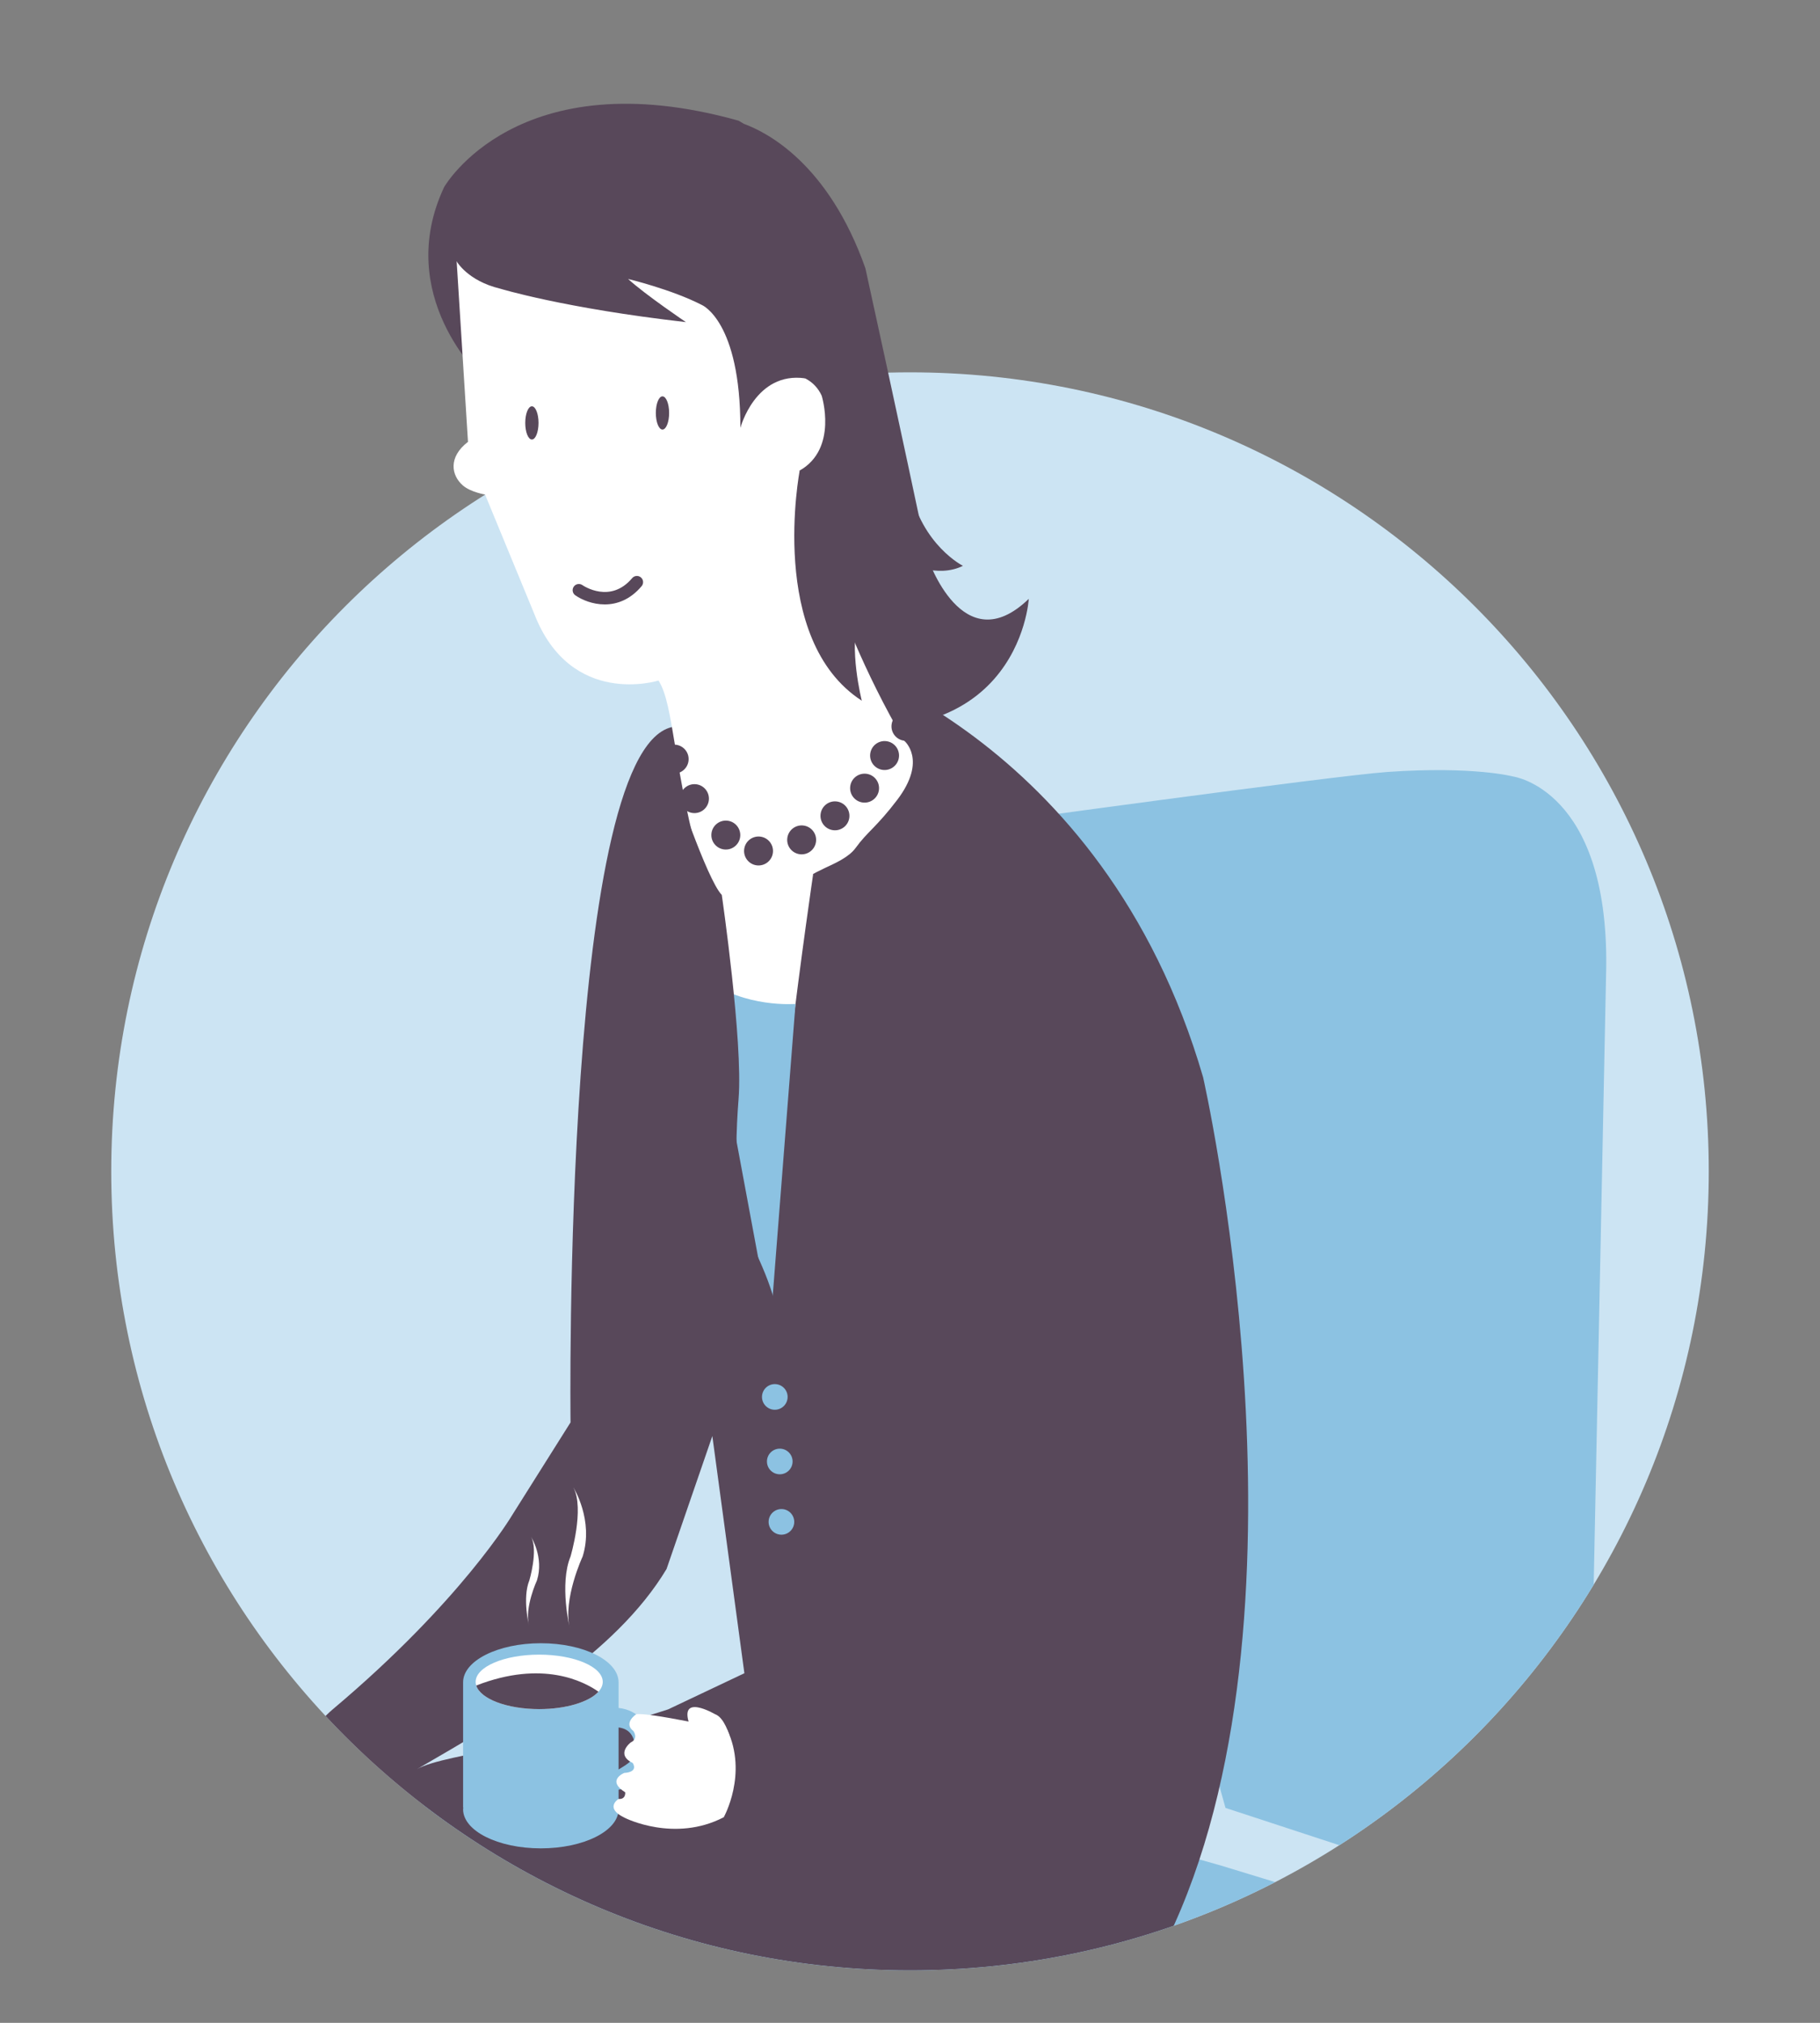 <?xml version="1.0" encoding="utf-8"?>
<!-- Generator: Adobe Illustrator 16.0.0, SVG Export Plug-In . SVG Version: 6.00 Build 0)  -->
<!DOCTYPE svg PUBLIC "-//W3C//DTD SVG 1.1//EN" "http://www.w3.org/Graphics/SVG/1.1/DTD/svg11.dtd">
<svg version="1.1" id="EXPAND_1_" xmlns="http://www.w3.org/2000/svg" xmlns:xlink="http://www.w3.org/1999/xlink" x="0px" y="0px"
	 width="450px" height="500px" viewBox="0 0 450 500" enable-background="new 0 0 450 500" xml:space="preserve">
<rect x="0" y="0" width="450" height="500" fill="#808080" stroke="none"/>
<g>
	<g>
		<path fill="#CCE4F3" d="M225.002,487.025c109.072,0,197.494-88.422,197.494-197.494c0-109.076-88.422-197.496-197.494-197.496
			c-109.074,0-197.496,88.42-197.496,197.496C27.506,398.604,115.928,487.025,225.002,487.025"/>
	</g>
</g>
<g>
	<defs>
		<path id="SVGID_1_" d="M225.002,487.025c109.072,0,197.494-88.422,197.494-197.494c0-49.782,0-289.531,0-289.531H27.506
			c0,0,0,180.455,0,289.531C27.506,398.604,115.928,487.025,225.002,487.025"/>
	</defs>
	<clipPath id="SVGID_2_">
		<use xlink:href="#SVGID_1_"  overflow="visible"/>
	</clipPath>
	<g clip-path="url(#SVGID_2_)">
		<g>
			<path fill="#58485A" d="M109.811,46.249c0,0,18.064-31.746,72.794-16.422c0,0,0.479,0.254,1.293,0.771
				c5.982,2.185,20.997,10.047,30.073,35.711c0,0,9.462,43.052,15.403,71.573c0,0,8.619,25.982,24.993,10.138
				c0,0-2.412,43.179-61.282,29.095l-10.225-25.996l-14.065-79.7l1.946-8.692L153.757,63.8c6.238,6.633,13.799,12.305,13.799,12.305
				c-19.431-1.1-38.603-6.671-47.902-9.735l-0.539,26.947C119.114,93.316,97.226,73.064,109.811,46.249"/>
		</g>
		<g>
			<path fill="#8CC2E2" d="M50.814,485.703l-7.169,164.601c0,0-12.277,36.233-17.188,0l0.102-174.529L50.814,485.703z"/>
		</g>
		<g>
			<path fill="#8CC2E2" d="M366.497,467.677l-63.491-20.805c0,0-31.74-113.833-33.929-120.405
				c-2.192-6.568-27.368-122.597-27.368-122.597s87.886-12.119,101.323-13.058c21.411-1.488,31.092,1.122,31.092,1.122
				s23.463,3.162,23.022,46.967l-4.377,215.636C392.77,454.537,388.392,470.96,366.497,467.677"/>
		</g>
		<g>
			<path fill="#8CC2E2" d="M23.39,449.234l208.359-7.923l70.114,19.805l78.863,24.069c0,0,20.964,15.761-1.095,21.893
				L190.264,534.44L26.161,469.435C26.161,469.435,6.709,460.729,23.39,449.234"/>
		</g>
		<g>
			<path fill="#8CC2E2" d="M385.049,519.347l-5.637,175.703c0,0-15.343,36.83-21.487,0l0.979-169.762L385.049,519.347z"/>
		</g>
		<g>
			<path fill="#8CC2E2" d="M232.937,542.324l-13.323,188.187c0,0-17.393,40.479-24.352,0l0.043-183.037L232.937,542.324z"/>
		</g>
		<g>
			<path fill="#58485A" d="M47.899,677.837c-8.757,4.377-15.33,13.141-15.33,13.141c5.479,8.75,36.128-12.047,36.128-12.047
				l9.903-129.539l1.233-12.677l0.46-9.457l2.63-34.409l32.839-8.76l5.326,48.964l1.263,11.599l1.324,12.179l15.076,138.523
				c-13.137,5.472-18.61,13.137-18.61,13.137c14.229,4.376,37.211-10.952,37.211-10.952c0-25.173,5.483-186.083,5.483-186.083
				c12.037-1.093,65.694-8.784,65.694-8.784c53.88-7.922,61.804-26.939,61.804-26.939c36.449-80.823,7.136-209.471,7.136-209.471
				c-24.837-85.297-94.277-104.094-94.277-104.094l-3.427,33.317l-17.778-6.938l-8.334,4.695l-6.278-13.681
				c-28.447,1.205-26.305,172.026-26.305,172.026l-14.469,22.973c0,0-12.501,21.18-44.357,47.975
				c-0.911,0.766-1.742,1.627-2.607,2.445l9.301,18.54c-16.292,8.038-20.521-2.092-20.521-2.092
				c-32.354,7.131-29.846,26.675-29.846,26.675l1.436,32.226l0.275,11.639l0.618,8.459L47.899,677.837 M165.194,422.521
				c-25.322,8.337-55.169,10.754-62.123,14.787c22.552-13.072,49.06-28.364,61.736-49.49l11.32-32.859l7.924,58.627L165.194,422.521
				z"/>
		</g>
		<g>
			<path fill="#FFFFFF" d="M198.291,118.263c0,0,5.497,30.914,25.267,64.822c0,0,5.816,4.709-1.71,14.613
				c-5.132,6.751-7.398,7.893-10.265,11.855c-1.712,2.372-5.145,3.829-7.659,5.018c-11.609,5.488-9.835,8.301-21.295,8.08
				c0,0-3.979,10.285-8.635-5.792c-7.68-26.524-7.223-42.536-11.178-48.645c0,0-21.655,6.866-30.724-16.497l-12.16-29.485
				c0,0-3.56-0.564-5.503-2.253c-2.782-2.418-3.729-6.909,1.281-10.768l-2.799-44.61c0,0,40.491,0.256,60.193-11.24
				c0,0,13.489,21.314,15.678,39.375c0,0,10.74-2.818,14.38,5.065c0,0,4.108,13.068-5.433,18.5L198.291,118.263z"/>
		</g>
		<g>
			<path fill="#58485A" d="M162.156,102.075c0,2.268,0.736,4.1,1.641,4.1c0.91,0,1.646-1.832,1.646-4.1
				c0-2.272-0.735-4.104-1.646-4.104C162.893,97.971,162.156,99.803,162.156,102.075"/>
		</g>
		<g>
			<path fill="#58485A" d="M129.868,104.535c0,2.269,0.733,4.104,1.643,4.104c0.907,0,1.642-1.835,1.642-4.104
				c0-2.266-0.734-4.102-1.642-4.102C130.602,100.434,129.868,102.27,129.868,104.535"/>
		</g>
		<g>
			<path fill="#58485A" d="M149.521,149.4c-3.008,0-5.689-1.147-7.277-2.256c-0.695-0.484-0.865-1.44-0.38-2.136
				c0.483-0.693,1.438-0.863,2.132-0.383c0.283,0.193,6.936,4.652,12.304-1.72c0.547-0.646,1.514-0.731,2.162-0.184
				c0.647,0.546,0.729,1.514,0.184,2.162C155.784,148.277,152.493,149.4,149.521,149.4z"/>
		</g>
		<g>
			<path fill="#58485A" d="M123.607,71.333c0,0,15.787,4.85,45.985,8.285c0,0-9.938-6.699-14.294-10.662
				c0,0,10.789,2.587,18.255,6.438c0,0,9.509,3.959,9.509,30.369c0,0,3.696-13.994,16.01-12.242l-3.768-20.602l-20.202-23.372
				l-9.505-5.545l-51.1,11.091l-1.586,9.509C112.912,64.602,115.598,69.401,123.607,71.333"/>
		</g>
		<g>
			<path fill="#58485A" d="M215.164,186.314c-0.241,1.962,1.152,3.747,3.115,3.988c1.956,0.239,3.745-1.151,3.984-3.115
				c0.242-1.959-1.152-3.743-3.112-3.985C217.189,182.962,215.406,184.355,215.164,186.314"/>
		</g>
		<g>
			<path fill="#58485A" d="M220.447,179.099c-0.243,1.959,1.149,3.743,3.112,3.984c1.962,0.242,3.745-1.15,3.986-3.111
				c0.242-1.96-1.153-3.747-3.114-3.986C222.472,175.745,220.688,177.136,220.447,179.099"/>
		</g>
		<g>
			<path fill="#58485A" d="M210.221,194.374c-0.242,1.96,1.148,3.747,3.111,3.991c1.962,0.237,3.747-1.155,3.987-3.114
				c0.241-1.959-1.153-3.747-3.113-3.99C212.246,191.024,210.461,192.414,210.221,194.374"/>
		</g>
		<g>
			<path fill="#58485A" d="M202.895,201.22c-0.241,1.961,1.152,3.743,3.114,3.986c1.961,0.24,3.745-1.152,3.987-3.113
				c0.239-1.96-1.153-3.746-3.115-3.987C204.922,197.865,203.137,199.257,202.895,201.22"/>
		</g>
		<g>
			<path fill="#58485A" d="M194.662,207.162c-0.242,1.962,1.151,3.749,3.113,3.988c1.959,0.239,3.746-1.154,3.985-3.115
				c0.243-1.958-1.152-3.745-3.112-3.985C196.687,203.81,194.904,205.203,194.662,207.162"/>
		</g>
		<g>
			<path fill="#58485A" d="M184.002,209.909c-0.243,1.959,1.151,3.747,3.112,3.987c1.96,0.24,3.745-1.155,3.985-3.114
				c0.243-1.959-1.151-3.745-3.109-3.987C186.026,206.556,184.243,207.949,184.002,209.909"/>
		</g>
		<g>
			<path fill="#58485A" d="M175.911,205.974c-0.24,1.96,1.154,3.746,3.113,3.986c1.961,0.242,3.745-1.15,3.987-3.112
				c0.24-1.96-1.152-3.743-3.111-3.989C177.938,202.619,176.153,204.014,175.911,205.974"/>
		</g>
		<g>
			<path fill="#58485A" d="M168.156,196.968c-0.242,1.959,1.154,3.747,3.113,3.986c1.96,0.241,3.743-1.154,3.986-3.113
				c0.241-1.959-1.155-3.746-3.114-3.986S168.399,195.009,168.156,196.968"/>
		</g>
		<g>
			<path fill="#58485A" d="M163.139,187.194c-0.242,1.96,1.151,3.746,3.114,3.99c1.96,0.237,3.743-1.154,3.986-3.114
				c0.241-1.963-1.154-3.746-3.114-3.986C165.163,183.844,163.378,185.233,163.139,187.194"/>
		</g>
		<g>
			<path fill="#FFFFFF" d="M201.062,216.006c0,0-12.096,81.906-9.717,100.923c0,0-16.578-65.589-19.806-95.066L201.062,216.006z"/>
		</g>
		<g>
			<path fill="#8CC2E2" d="M196.689,248.152c0,0-12.611,1.041-22.039-6.121l15.861,85.23L196.689,248.152z"/>
		</g>
		<g>
			<path fill="#58485A" d="M166.388,192.148c0,0,8.387,25.309,12.073,29.049c0,0,5.284,36.259,4.154,50.409
				c-0.608,7.667-0.855,16.876,0.089,24.689c1.173,9.694,6.042,14.814,9.037,26.179c4.038,15.318,1.505,29.952,3.274,36.778
				l-8.716-6.338l-13.47-68.934l-7.923-57.054L166.388,192.148z"/>
		</g>
		<g>
			<path fill="#8CC2E2" d="M188.404,345.288c0,1.751,1.417,3.173,3.168,3.173c1.749,0,3.17-1.422,3.17-3.173
				c0-1.75-1.421-3.168-3.17-3.168C189.821,342.12,188.404,343.538,188.404,345.288"/>
		</g>
		<g>
			<path fill="#8CC2E2" d="M189.63,361.243c0,1.75,1.42,3.169,3.171,3.169c1.75,0,3.169-1.419,3.169-3.169
				c0-1.749-1.419-3.168-3.169-3.168C191.05,358.075,189.63,359.494,189.63,361.243"/>
		</g>
		<g>
			<path fill="#8CC2E2" d="M190.039,376.176c0,1.749,1.422,3.167,3.17,3.167c1.751,0,3.17-1.418,3.17-3.167
				c0-1.751-1.419-3.172-3.17-3.172C191.461,373.004,190.039,374.425,190.039,376.176"/>
		</g>
		<g>
			<path fill="#58485A" d="M197.73,116.302c0,0-8.066,41.753,15.35,56.896c0,0-3.346-13.207-0.71-20.764
				c0.315-0.9,0.67-1.683,1.062-2.302C217.129,144.321,213.08,112.805,197.73,116.302"/>
		</g>
		<g>
			<path fill="#58485A" d="M238.088,139.862c0,0-10.093-5.055-13.123-19.14l-0.743,18.35
				C224.222,139.072,231.665,143.043,238.088,139.862"/>
		</g>
		<g>
			<path fill="#FFFFFF" d="M88.367,443.885c0,0-4.019,3.736-11.757,5.25c0,0-8.168,1.917-11.611,3.686c0,0-2.231,1.285-4.345-1.224
				c0,0-0.709-2.062,1.472-3.491l3.33-3.269l6.764-9.098l7.449-8.017C79.669,427.723,87.641,437.617,88.367,443.885"/>
		</g>
		<g>
			<path fill="#FFFFFF" d="M79.409,426.573c0,0-22.909,8.369-30.643,19.682l-1.449,3.49c0,0,3.986-1.569,10.446-4.282
				c6.456-2.714,27.975-8.646,27.975-8.646L79.409,426.573z"/>
		</g>
		<g>
			<path fill="#8CC2E2" d="M114.502,446.767h0.047c-0.016,0.148-0.047,0.298-0.047,0.447c0,5.335,8.605,9.66,19.224,9.66
				c10.612,0,19.219-4.325,19.219-9.66c0-0.149-0.033-0.299-0.046-0.447h0.046v-4.398c4.907-0.456,8.754-4.8,8.754-10.096
				c0-5.298-3.847-9.643-8.754-10.103v-6.342h-0.001c0-5.336-8.605-9.659-19.218-9.659c-10.618,0-19.224,4.323-19.224,9.659V446.767
				z M152.944,437.376v-10.385c2.912,0.35,4.058,2.472,4.058,5.278C157.002,435.075,155.396,435.87,152.944,437.376"/>
		</g>
		<g>
			<path fill="#FFFFFF" d="M179.799,427.519c0,0-19.848-4.411-22.517-3.777c0,0-3.255,2.148-0.668,4.136
				c0,0,1.352,1.862-0.683,2.833c0,0-3.84,2.927,0.504,5.065c0,0,1.598,2.219-2.099,2.456c0,0-4.491,1.812,0.242,4.783
				c0,0,0.236,1.779-1.635,1.648c0,0-3.692,2.242,1.639,4.712c0,0,12.177,6.135,24.366-0.192
				C178.949,449.183,184.96,438.481,179.799,427.519"/>
		</g>
		<g>
			<path fill="#FFFFFF" d="M180.328,428.928c0,0-1.244-4.428-3.521-5.211c0,0-9.31-5.471-6.207,2.868L180.328,428.928z"/>
		</g>
		<g>
			<path fill="#FFFFFF" d="M117.605,415.722c0,3.723,7.034,6.734,15.713,6.734c8.68,0,15.714-3.012,15.714-6.734
				c0-3.72-7.034-6.733-15.714-6.733C124.64,408.988,117.605,412.002,117.605,415.722"/>
		</g>
		<g>
			<path fill="#58485A" d="M147.973,418.153c-2.275,2.517-7.979,4.303-14.656,4.303c-7.962,0-14.537-2.537-15.568-5.831
				C134.164,410.219,144.447,415.658,147.973,418.153"/>
		</g>
		<g>
			<path fill="#FFFFFF" d="M140.888,402.518c0,0-2.639-10.916,0.178-17.783c0,0,3.519-11.794,0.705-17.078
				c0,0,5.104,8.101,2.287,17.078C144.058,384.734,139.128,395.298,140.888,402.518"/>
		</g>
		<g>
			<path fill="#FFFFFF" d="M130.776,401.812c0,0-1.661-6.862,0.11-11.182c0,0,2.216-7.418,0.443-10.74c0,0,3.211,5.094,1.438,10.74
				C132.769,390.63,129.667,397.274,130.776,401.812"/>
		</g>
	</g>
</g>
</svg>
